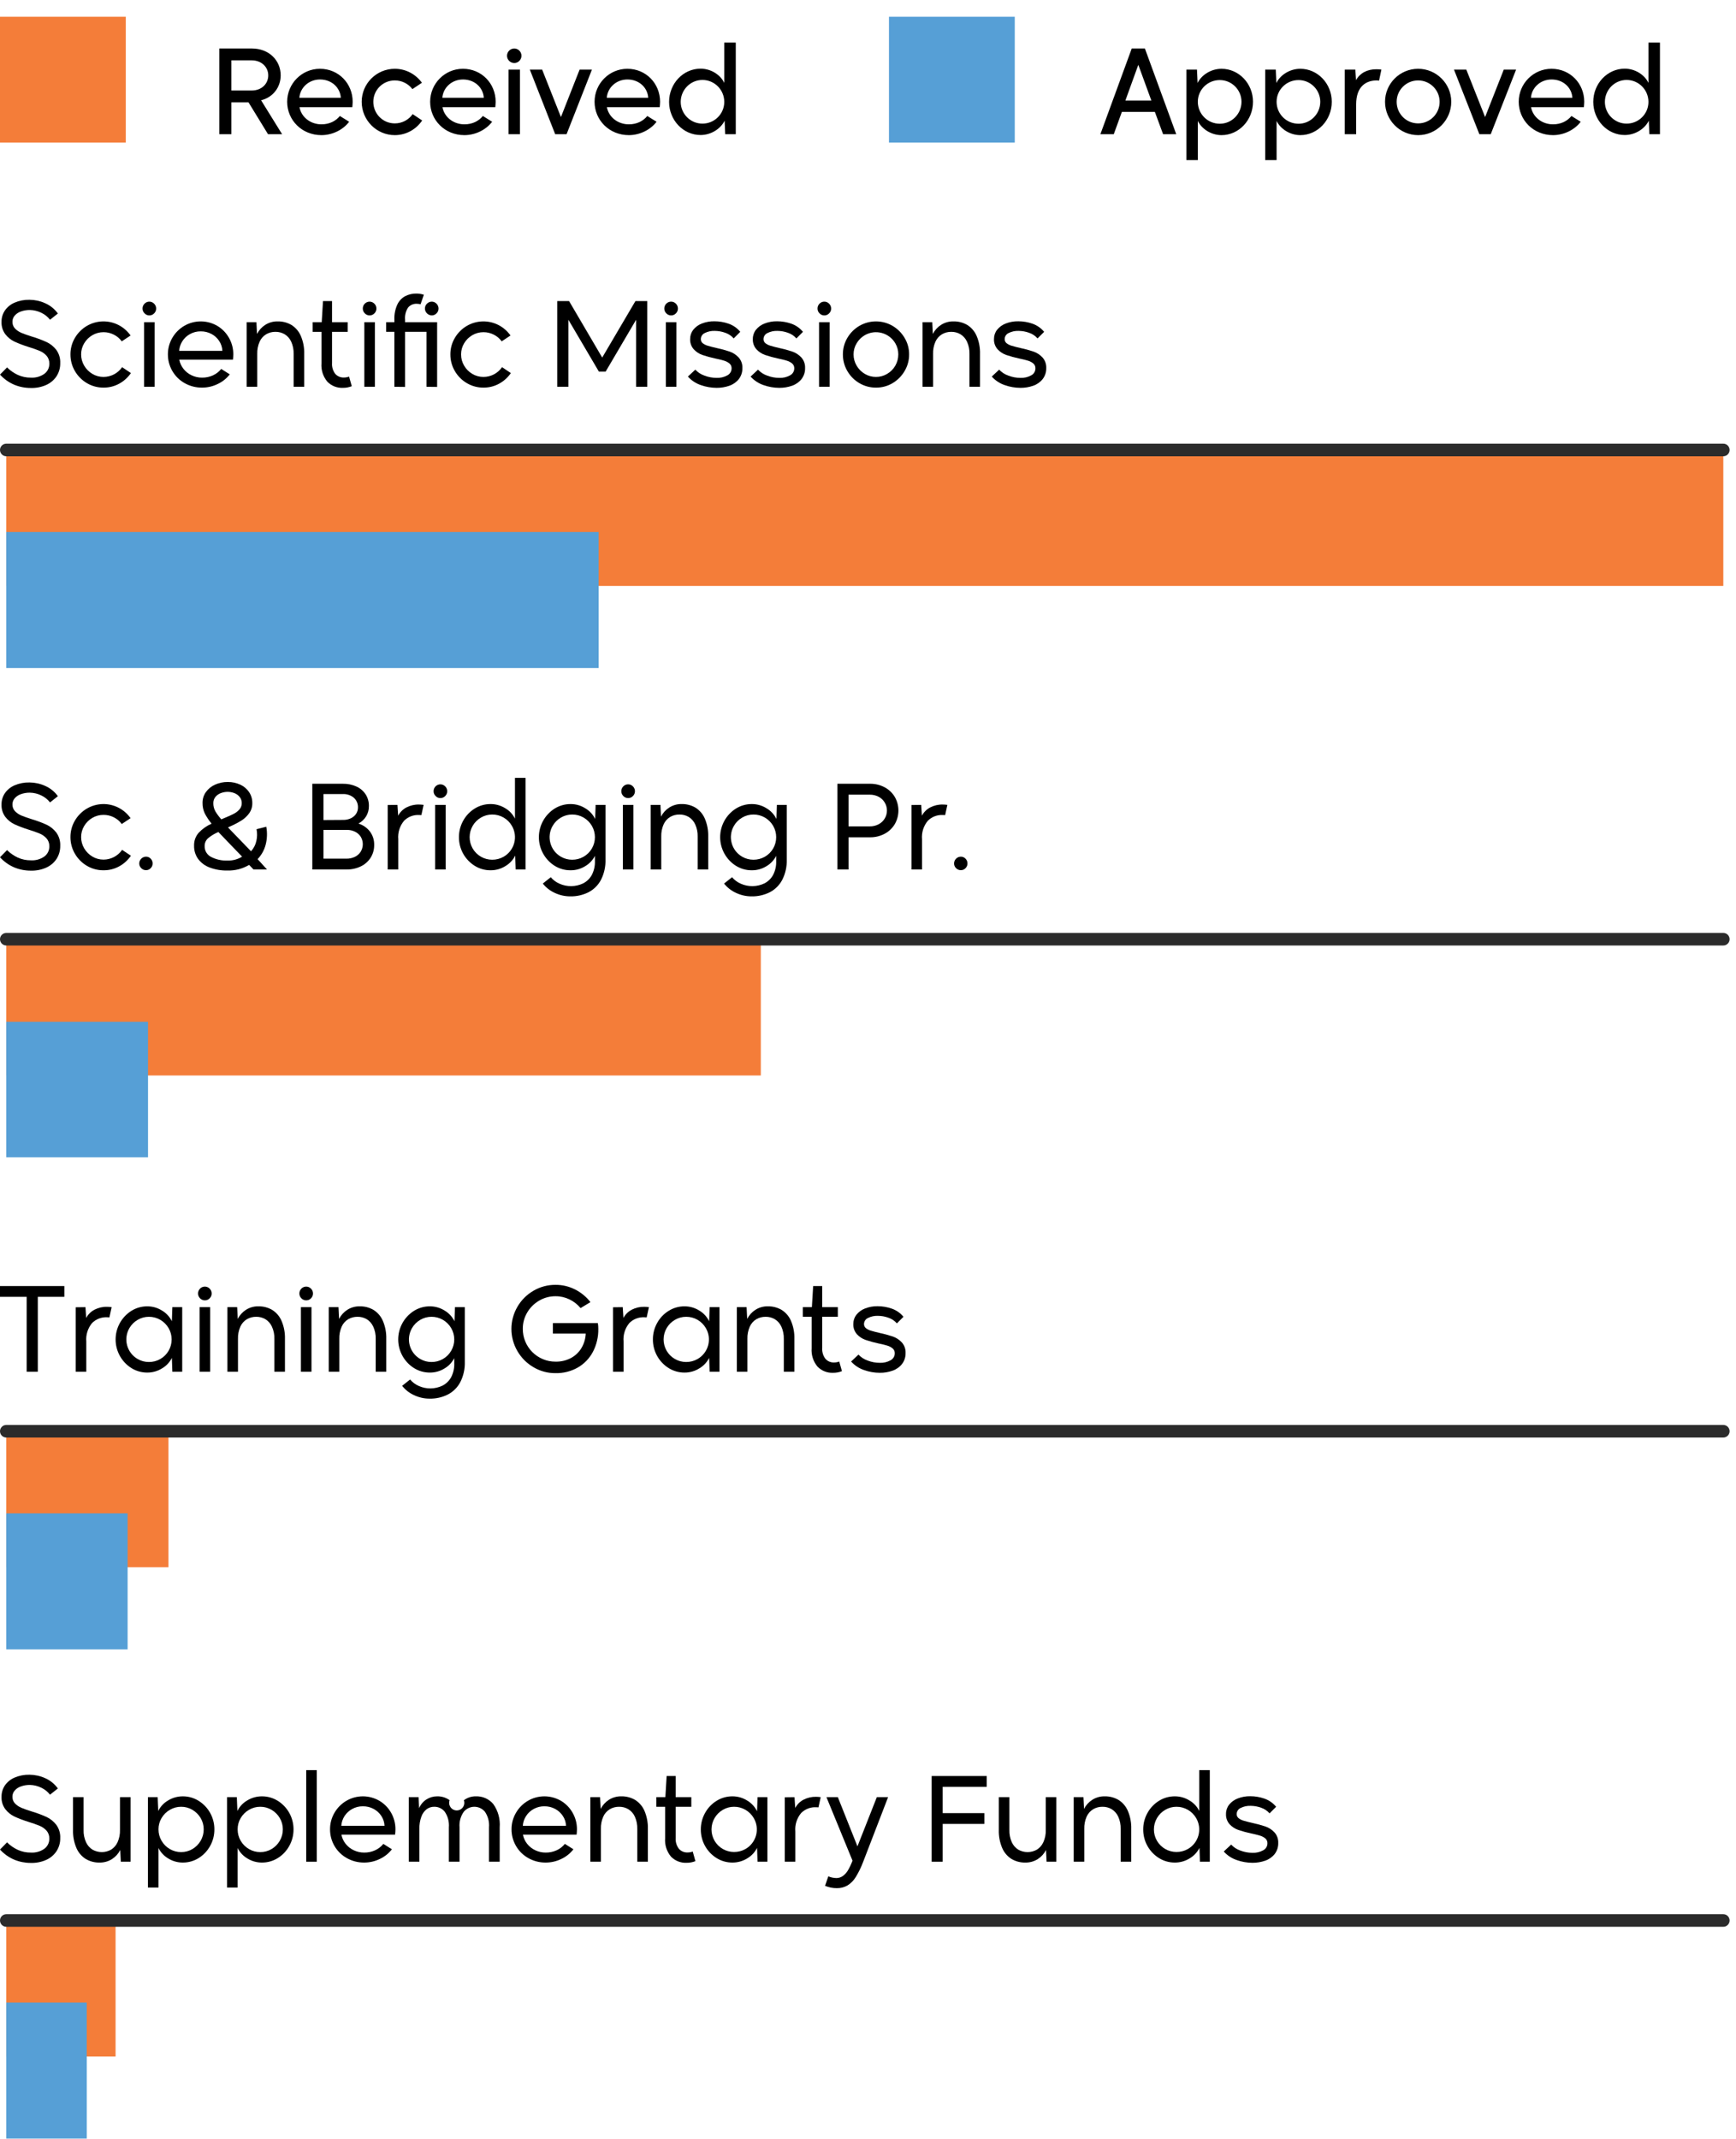 <svg width="207" height="255" viewBox="0 0 207 255" fill="none" xmlns="http://www.w3.org/2000/svg">
<path d="M27.59 16H26.148V5.78H30.026C32.098 5.78 33.47 7.222 33.47 8.986C33.47 10.414 32.532 11.618 31.132 11.954L33.638 16H31.958L29.634 12.206H27.59V16ZM27.59 7.194V10.792H29.998C31.23 10.792 31.986 9.966 31.986 8.986C31.986 8.034 31.23 7.194 29.998 7.194H27.59ZM38.329 16.112C35.991 16.112 34.241 14.32 34.241 12.136C34.241 9.966 35.991 8.202 38.147 8.202C40.387 8.202 42.053 9.966 42.053 12.136C42.053 12.318 42.025 12.584 42.011 12.78H35.711C35.921 13.942 36.999 14.824 38.329 14.824C39.281 14.824 40.037 14.432 40.527 13.83L41.633 14.516C40.905 15.482 39.631 16.112 38.329 16.112ZM35.697 11.66H40.639C40.569 10.47 39.575 9.476 38.161 9.476C36.803 9.476 35.781 10.47 35.697 11.66ZM47.076 16.112C44.892 16.112 43.128 14.32 43.128 12.136C43.128 9.966 44.892 8.202 47.076 8.202C48.406 8.202 49.582 8.86 50.31 9.868L49.176 10.624C48.7 9.994 47.93 9.588 47.076 9.588C45.648 9.588 44.514 10.736 44.514 12.136C44.514 13.564 45.648 14.712 47.076 14.712C47.958 14.712 48.742 14.278 49.204 13.606L50.338 14.362C49.638 15.412 48.434 16.112 47.076 16.112ZM55.378 16.112C53.04 16.112 51.29 14.32 51.29 12.136C51.29 9.966 53.04 8.202 55.196 8.202C57.436 8.202 59.102 9.966 59.102 12.136C59.102 12.318 59.074 12.584 59.06 12.78H52.76C52.97 13.942 54.048 14.824 55.378 14.824C56.33 14.824 57.086 14.432 57.576 13.83L58.682 14.516C57.954 15.482 56.68 16.112 55.378 16.112ZM52.746 11.66H57.688C57.618 10.47 56.624 9.476 55.21 9.476C53.852 9.476 52.83 10.47 52.746 11.66ZM61.325 7.516C60.849 7.516 60.457 7.124 60.457 6.648C60.457 6.172 60.849 5.78 61.325 5.78C61.787 5.78 62.179 6.172 62.179 6.648C62.179 7.124 61.787 7.516 61.325 7.516ZM61.997 16H60.639V8.3H61.997V16ZM67.558 16H66.2L63.176 8.3H64.646L66.886 13.956L69.112 8.3H70.582L67.558 16ZM74.984 16.112C72.646 16.112 70.896 14.32 70.896 12.136C70.896 9.966 72.646 8.202 74.802 8.202C77.042 8.202 78.708 9.966 78.708 12.136C78.708 12.318 78.68 12.584 78.666 12.78H72.366C72.576 13.942 73.654 14.824 74.984 14.824C75.936 14.824 76.692 14.432 77.182 13.83L78.288 14.516C77.56 15.482 76.286 16.112 74.984 16.112ZM72.352 11.66H77.294C77.224 10.47 76.23 9.476 74.816 9.476C73.458 9.476 72.436 10.47 72.352 11.66ZM83.534 16.098C81.462 16.098 79.782 14.32 79.782 12.15C79.782 9.966 81.462 8.188 83.534 8.188C84.78 8.188 85.9 8.916 86.362 9.882V5.08H87.734V16H86.474L86.404 14.39C85.928 15.356 84.794 16.098 83.534 16.098ZM83.758 14.74C85.2 14.74 86.362 13.578 86.362 12.15C86.362 10.708 85.2 9.532 83.758 9.532C82.33 9.532 81.168 10.708 81.168 12.15C81.168 13.578 82.33 14.74 83.758 14.74Z" fill="black"/>
<rect y="2" width="15" height="15" fill="#F47D39"/>
<path d="M132.806 16H131.21L134.948 5.78H136.516L140.254 16H138.686L137.706 13.34H133.772L132.806 16ZM135.732 7.726L134.192 11.982H137.286L135.732 7.726ZM142.827 19.08H141.469V8.3H142.729L142.799 9.896C143.261 8.944 144.395 8.202 145.655 8.202C147.727 8.202 149.407 9.966 149.407 12.136C149.407 14.32 147.727 16.112 145.655 16.112C144.409 16.112 143.289 15.37 142.827 14.418V19.08ZM145.445 14.754C146.873 14.754 148.035 13.578 148.035 12.136C148.035 10.708 146.873 9.546 145.445 9.546C143.989 9.546 142.827 10.708 142.827 12.136C142.827 13.578 143.989 14.754 145.445 14.754ZM152.22 19.08H150.862V8.3H152.122L152.192 9.896C152.654 8.944 153.788 8.202 155.048 8.202C157.12 8.202 158.8 9.966 158.8 12.136C158.8 14.32 157.12 16.112 155.048 16.112C153.802 16.112 152.682 15.37 152.22 14.418V19.08ZM154.838 14.754C156.266 14.754 157.428 13.578 157.428 12.136C157.428 10.708 156.266 9.546 154.838 9.546C153.382 9.546 152.22 10.708 152.22 12.136C152.22 13.578 153.382 14.754 154.838 14.754ZM161.708 16H160.35V8.3H161.61L161.694 9.56C162.142 8.734 163.01 8.244 164.144 8.258C164.34 8.258 164.536 8.272 164.718 8.3L164.438 9.616C164.354 9.602 164.256 9.588 164.172 9.588C162.87 9.588 161.708 10.316 161.708 12.444V16ZM169.099 16.112C166.915 16.112 165.151 14.32 165.151 12.136C165.151 9.966 166.915 8.202 169.099 8.202C171.269 8.202 173.047 9.966 173.047 12.136C173.047 14.32 171.269 16.112 169.099 16.112ZM169.099 14.712C170.513 14.712 171.661 13.564 171.661 12.136C171.661 10.736 170.513 9.588 169.099 9.588C167.671 9.588 166.537 10.736 166.537 12.136C166.537 13.564 167.671 14.712 169.099 14.712ZM177.755 16H176.397L173.373 8.3H174.843L177.083 13.956L179.309 8.3H180.779L177.755 16ZM185.181 16.112C182.843 16.112 181.093 14.32 181.093 12.136C181.093 9.966 182.843 8.202 184.999 8.202C187.239 8.202 188.905 9.966 188.905 12.136C188.905 12.318 188.877 12.584 188.863 12.78H182.563C182.773 13.942 183.851 14.824 185.181 14.824C186.133 14.824 186.889 14.432 187.379 13.83L188.485 14.516C187.757 15.482 186.483 16.112 185.181 16.112ZM182.549 11.66H187.491C187.421 10.47 186.427 9.476 185.013 9.476C183.655 9.476 182.633 10.47 182.549 11.66ZM193.732 16.098C191.66 16.098 189.98 14.32 189.98 12.15C189.98 9.966 191.66 8.188 193.732 8.188C194.978 8.188 196.098 8.916 196.56 9.882V5.08H197.932V16H196.672L196.602 14.39C196.126 15.356 194.992 16.098 193.732 16.098ZM193.956 14.74C195.398 14.74 196.56 13.578 196.56 12.15C196.56 10.708 195.398 9.532 193.956 9.532C192.528 9.532 191.366 10.708 191.366 12.15C191.366 13.578 192.528 14.74 193.956 14.74Z" fill="black"/>
<rect x="106" y="2" width="15" height="15" fill="#569FD6"/>
<g clip-path="url(#clip0_3003_2120)">
<path d="M3.668 46.256C2.993 46.259 2.325 46.128 1.701 45.871C1.053 45.595 0.473 45.182 0 44.66L0.84 43.807C1.215 44.177 1.651 44.48 2.129 44.702C2.617 44.921 3.147 45.031 3.682 45.024C4.246 45.059 4.806 44.904 5.271 44.583C5.467 44.443 5.625 44.256 5.732 44.04C5.838 43.824 5.889 43.584 5.881 43.344C5.892 43.003 5.774 42.671 5.551 42.413C5.323 42.16 5.04 41.961 4.725 41.832C4.395 41.692 3.943 41.533 3.375 41.356C2.811 41.183 2.259 40.973 1.723 40.727C1.294 40.522 0.92 40.22 0.631 39.844C0.318 39.419 0.16 38.901 0.182 38.374C0.174 37.894 0.314 37.422 0.582 37.023C0.871 36.608 1.271 36.283 1.736 36.085C2.297 35.845 2.904 35.728 3.514 35.742C4.151 35.746 4.78 35.882 5.361 36.142C5.978 36.407 6.511 36.835 6.902 37.38L5.965 38.122C5.689 37.765 5.331 37.48 4.922 37.289C4.501 37.083 4.039 36.97 3.57 36.96C3.198 36.954 2.828 37.016 2.479 37.142C2.194 37.241 1.941 37.412 1.744 37.64C1.574 37.841 1.482 38.097 1.484 38.36C1.479 38.509 1.504 38.658 1.557 38.797C1.61 38.937 1.69 39.064 1.793 39.172C2.011 39.396 2.273 39.572 2.562 39.69C2.871 39.821 3.295 39.97 3.836 40.139C4.429 40.315 5.009 40.532 5.572 40.789C6.016 41.003 6.405 41.317 6.707 41.706C7.041 42.164 7.209 42.722 7.182 43.288C7.195 43.848 7.039 44.4 6.734 44.87C6.426 45.327 5.993 45.686 5.488 45.906C4.915 46.157 4.293 46.276 3.668 46.256Z" fill="black"/>
<path d="M12.348 46.214C11.652 46.22 10.967 46.036 10.367 45.683C9.772 45.334 9.278 44.837 8.932 44.24C8.579 43.638 8.395 42.95 8.4 42.252C8.396 41.56 8.58 40.881 8.932 40.285C9.279 39.692 9.773 39.198 10.367 38.851C10.943 38.516 11.595 38.333 12.262 38.319C12.928 38.306 13.587 38.462 14.176 38.773C14.73 39.067 15.207 39.486 15.569 39.998L14.518 40.698C14.274 40.361 13.952 40.087 13.58 39.901C13.199 39.705 12.776 39.604 12.348 39.606C11.878 39.603 11.417 39.726 11.012 39.963C10.61 40.197 10.275 40.529 10.039 40.93C9.797 41.328 9.671 41.786 9.674 42.252C9.67 42.725 9.797 43.19 10.039 43.597C10.275 44.001 10.61 44.338 11.012 44.576C11.415 44.818 11.877 44.944 12.348 44.941C12.783 44.939 13.211 44.833 13.597 44.631C13.982 44.428 14.313 44.136 14.561 43.778L15.61 44.479C15.251 45.006 14.771 45.44 14.211 45.745C13.64 46.058 12.999 46.219 12.348 46.214Z" fill="black"/>
<path d="M17.809 37.605C17.701 37.606 17.595 37.585 17.496 37.543C17.397 37.501 17.308 37.438 17.235 37.359C17.159 37.285 17.099 37.197 17.058 37.1C17.017 37.002 16.996 36.898 16.996 36.792C16.994 36.683 17.014 36.575 17.055 36.473C17.096 36.372 17.157 36.281 17.235 36.204C17.31 36.128 17.399 36.068 17.498 36.027C17.597 35.986 17.703 35.965 17.81 35.966C17.917 35.967 18.023 35.988 18.121 36.031C18.22 36.073 18.309 36.134 18.383 36.211C18.459 36.287 18.519 36.378 18.56 36.478C18.601 36.577 18.621 36.684 18.619 36.792C18.62 36.898 18.599 37.002 18.559 37.1C18.518 37.197 18.458 37.285 18.383 37.359C18.309 37.438 18.22 37.5 18.122 37.542C18.023 37.584 17.916 37.606 17.809 37.605ZM17.178 46.116V38.416H18.438V46.116H17.178Z" fill="black"/>
<path d="M24.094 46.214C23.368 46.222 22.654 46.038 22.022 45.683C21.412 45.342 20.905 44.843 20.553 44.24C20.201 43.637 20.017 42.95 20.02 42.252C20.015 41.561 20.197 40.882 20.545 40.285C20.887 39.692 21.377 39.197 21.967 38.851C22.565 38.502 23.245 38.318 23.938 38.318C24.63 38.318 25.31 38.502 25.908 38.851C26.493 39.197 26.975 39.692 27.307 40.285C27.647 40.884 27.824 41.563 27.818 42.252C27.816 42.462 27.802 42.673 27.777 42.882H21.379C21.453 43.281 21.623 43.656 21.875 43.975C22.134 44.302 22.465 44.566 22.842 44.744C23.232 44.932 23.661 45.028 24.094 45.024C24.543 45.03 24.988 44.937 25.397 44.751C25.779 44.577 26.115 44.316 26.377 43.988L27.398 44.632C27.017 45.123 26.526 45.516 25.963 45.78C25.382 46.067 24.742 46.215 24.094 46.214ZM26.516 41.832C26.5 41.418 26.372 41.016 26.145 40.67C25.916 40.315 25.601 40.023 25.229 39.823C24.828 39.609 24.38 39.5 23.926 39.508C23.486 39.504 23.052 39.612 22.666 39.823C22.294 40.023 21.979 40.315 21.75 40.67C21.524 41.018 21.391 41.418 21.365 41.832H26.516Z" fill="black"/>
<path d="M29.414 46.116V38.416H30.576L30.646 39.816C30.871 39.378 31.206 39.006 31.619 38.738C32.063 38.453 32.583 38.306 33.111 38.318C33.688 38.306 34.258 38.454 34.756 38.745C35.25 39.057 35.638 39.511 35.869 40.047C36.159 40.73 36.297 41.468 36.275 42.21V46.116H35.014V42.21C35.03 41.702 34.93 41.197 34.721 40.733C34.554 40.369 34.284 40.063 33.943 39.852C33.61 39.657 33.23 39.558 32.844 39.564C32.456 39.559 32.074 39.658 31.738 39.852C31.397 40.059 31.127 40.364 30.961 40.727C30.754 41.193 30.656 41.7 30.674 42.21V46.116H29.414Z" fill="black"/>
<path d="M40.867 46.242C40.529 46.255 40.191 46.197 39.876 46.072C39.562 45.946 39.276 45.757 39.039 45.515C38.524 44.903 38.27 44.114 38.332 43.316V39.565H37.283V38.416H38.361L38.514 35.897H39.592V38.416H41.455V39.565H39.592V43.288C39.56 43.747 39.695 44.202 39.971 44.569C40.101 44.717 40.263 44.833 40.445 44.91C40.626 44.986 40.823 45.02 41.02 45.01C41.226 45.011 41.431 44.974 41.623 44.898L41.945 46.046C41.602 46.181 41.236 46.248 40.867 46.242Z" fill="black"/>
<path d="M44.072 37.605C43.965 37.606 43.858 37.585 43.76 37.543C43.661 37.501 43.572 37.438 43.498 37.359C43.423 37.285 43.363 37.197 43.322 37.1C43.281 37.002 43.26 36.898 43.26 36.792C43.258 36.683 43.278 36.575 43.318 36.473C43.359 36.372 43.421 36.281 43.498 36.204C43.574 36.128 43.663 36.068 43.762 36.027C43.861 35.986 43.967 35.965 44.074 35.966C44.181 35.967 44.287 35.988 44.385 36.031C44.483 36.073 44.572 36.134 44.647 36.211C44.723 36.287 44.783 36.378 44.824 36.478C44.864 36.577 44.884 36.684 44.883 36.792C44.883 36.898 44.863 37.002 44.822 37.1C44.782 37.197 44.722 37.285 44.647 37.359C44.573 37.438 44.484 37.5 44.385 37.542C44.286 37.584 44.18 37.606 44.072 37.605ZM43.442 46.116V38.416H44.701V46.116H43.442Z" fill="black"/>
<path d="M48.301 46.13L47.025 46.116V39.564H46.047V38.416H47.025V38.108C47.001 37.489 47.121 36.874 47.377 36.309C47.575 35.884 47.903 35.533 48.315 35.309C48.735 35.096 49.201 34.99 49.672 35C49.815 35 49.958 35.012 50.1 35.035C50.249 35.06 50.397 35.095 50.541 35.141L50.148 36.274C50.001 36.239 49.851 36.221 49.699 36.218C49.506 36.208 49.314 36.242 49.136 36.317C48.958 36.392 48.799 36.507 48.672 36.652C48.384 37.08 48.253 37.595 48.301 38.108V38.416H52.123V46.13L50.861 46.116V39.564H48.301V46.13ZM51.478 37.604C51.265 37.598 51.062 37.511 50.911 37.36C50.76 37.209 50.672 37.005 50.666 36.792C50.665 36.575 50.75 36.367 50.903 36.212C51.055 36.057 51.262 35.969 51.478 35.966C51.586 35.965 51.693 35.986 51.791 36.028C51.89 36.07 51.979 36.133 52.053 36.211C52.129 36.287 52.19 36.377 52.23 36.477C52.271 36.577 52.292 36.684 52.291 36.792C52.291 36.898 52.27 37.002 52.229 37.1C52.188 37.197 52.128 37.285 52.053 37.359C51.979 37.438 51.89 37.5 51.791 37.542C51.692 37.584 51.586 37.605 51.478 37.604Z" fill="black"/>
<path d="M57.653 46.214C56.956 46.22 56.272 46.036 55.672 45.683C55.076 45.335 54.581 44.838 54.236 44.24C53.882 43.638 53.698 42.951 53.703 42.252C53.699 41.56 53.883 40.88 54.236 40.285C54.583 39.691 55.077 39.197 55.672 38.851C56.248 38.516 56.899 38.333 57.565 38.319C58.231 38.306 58.89 38.462 59.479 38.773C60.032 39.067 60.509 39.486 60.871 39.998L59.822 40.698C59.578 40.361 59.257 40.087 58.885 39.901C58.504 39.705 58.081 39.604 57.653 39.606C57.182 39.602 56.72 39.726 56.315 39.963C55.913 40.197 55.578 40.529 55.342 40.93C55.102 41.329 54.976 41.786 54.979 42.252C54.975 42.725 55.101 43.19 55.342 43.597C55.578 44.001 55.912 44.338 56.315 44.576C56.718 44.819 57.181 44.945 57.653 44.941C58.087 44.94 58.516 44.834 58.901 44.631C59.286 44.429 59.616 44.136 59.863 43.778L60.914 44.479C60.555 45.006 60.075 45.441 59.514 45.745C58.944 46.058 58.303 46.219 57.653 46.214Z" fill="black"/>
<path d="M66.443 46.116V35.897H67.857L71.807 42.63L75.768 35.897H77.182V46.116H75.852V38.122L72.213 44.31H71.414L67.773 38.122V46.116H66.443Z" fill="black"/>
<path d="M80.024 37.605C79.916 37.606 79.81 37.584 79.711 37.542C79.612 37.5 79.523 37.438 79.449 37.359C79.374 37.286 79.314 37.197 79.273 37.1C79.232 37.002 79.211 36.898 79.211 36.792C79.209 36.683 79.229 36.575 79.27 36.474C79.311 36.372 79.372 36.281 79.449 36.204C79.524 36.128 79.613 36.067 79.712 36.026C79.811 35.985 79.917 35.965 80.024 35.966C80.131 35.965 80.238 35.985 80.337 36.028C80.436 36.07 80.525 36.132 80.598 36.211C80.674 36.287 80.735 36.378 80.776 36.477C80.817 36.577 80.837 36.684 80.836 36.792C80.836 36.898 80.815 37.002 80.774 37.1C80.733 37.197 80.673 37.286 80.598 37.359C80.525 37.438 80.436 37.501 80.337 37.543C80.238 37.585 80.131 37.606 80.024 37.605ZM79.395 46.116V38.416H80.654V46.116H79.395Z" fill="black"/>
<path d="M85.441 46.242C84.81 46.239 84.183 46.13 83.588 45.92C82.988 45.72 82.45 45.368 82.025 44.898L82.908 44.072C83.207 44.392 83.579 44.635 83.992 44.779C84.454 44.959 84.946 45.051 85.441 45.052C85.896 45.073 86.347 44.967 86.744 44.744C86.893 44.663 87.017 44.544 87.103 44.398C87.189 44.253 87.235 44.087 87.234 43.918C87.239 43.808 87.218 43.699 87.175 43.599C87.131 43.498 87.065 43.409 86.982 43.337C86.787 43.178 86.56 43.061 86.316 42.994C86.041 42.91 85.699 42.826 85.287 42.742C84.769 42.632 84.258 42.492 83.756 42.322C83.363 42.185 83.01 41.955 82.727 41.65C82.426 41.312 82.271 40.87 82.293 40.418C82.288 40.023 82.416 39.639 82.656 39.326C82.924 38.99 83.276 38.731 83.678 38.577C84.159 38.388 84.672 38.295 85.189 38.305C85.764 38.304 86.335 38.401 86.877 38.591C87.422 38.781 87.903 39.118 88.269 39.564L87.486 40.349C87.217 40.038 86.869 39.805 86.478 39.676C86.079 39.531 85.657 39.455 85.232 39.452C84.815 39.435 84.401 39.524 84.027 39.711C83.89 39.775 83.773 39.877 83.692 40.005C83.61 40.132 83.567 40.281 83.566 40.432C83.564 40.528 83.584 40.623 83.625 40.71C83.667 40.796 83.728 40.872 83.805 40.93C83.989 41.068 84.198 41.17 84.42 41.23C84.672 41.305 84.999 41.389 85.4 41.482C85.935 41.595 86.463 41.737 86.982 41.909C87.396 42.05 87.768 42.29 88.066 42.609C88.379 42.955 88.543 43.41 88.522 43.876C88.536 44.353 88.386 44.82 88.096 45.199C87.803 45.564 87.412 45.839 86.969 45.99C86.478 46.162 85.961 46.247 85.441 46.242Z" fill="black"/>
<path d="M92.918 46.242C92.286 46.239 91.659 46.13 91.062 45.92C90.463 45.72 89.925 45.368 89.502 44.898L90.383 44.072C90.682 44.393 91.055 44.635 91.469 44.779C91.931 44.959 92.422 45.052 92.918 45.052C93.372 45.073 93.823 44.967 94.219 44.744C94.368 44.664 94.492 44.544 94.578 44.399C94.665 44.253 94.71 44.087 94.709 43.918C94.713 43.808 94.693 43.699 94.649 43.599C94.606 43.498 94.54 43.409 94.457 43.337C94.262 43.178 94.036 43.061 93.793 42.994C93.518 42.91 93.174 42.826 92.764 42.742C92.245 42.632 91.733 42.492 91.231 42.322C90.838 42.185 90.485 41.955 90.201 41.65C89.901 41.312 89.745 40.87 89.768 40.418C89.762 40.023 89.89 39.639 90.131 39.326C90.399 38.99 90.753 38.731 91.154 38.577C91.635 38.387 92.149 38.295 92.666 38.305C93.241 38.304 93.811 38.401 94.353 38.591C94.898 38.782 95.38 39.119 95.746 39.564L94.961 40.349C94.692 40.038 94.343 39.805 93.953 39.676C93.554 39.531 93.132 39.455 92.707 39.452C92.29 39.435 91.876 39.524 91.504 39.711C91.366 39.775 91.249 39.876 91.167 40.004C91.085 40.132 91.041 40.281 91.041 40.433C91.039 40.528 91.059 40.623 91.1 40.71C91.142 40.796 91.203 40.871 91.279 40.93C91.464 41.068 91.674 41.17 91.897 41.23C92.148 41.305 92.475 41.389 92.875 41.482C93.41 41.595 93.938 41.737 94.457 41.909C94.871 42.05 95.244 42.291 95.543 42.609C95.855 42.955 96.018 43.41 95.998 43.876C96.013 44.353 95.862 44.821 95.57 45.199C95.277 45.564 94.886 45.839 94.443 45.99C93.953 46.162 93.437 46.247 92.918 46.242Z" fill="black"/>
<path d="M98.293 37.605C98.186 37.606 98.079 37.584 97.98 37.542C97.882 37.5 97.793 37.438 97.719 37.359C97.643 37.286 97.583 37.197 97.542 37.1C97.501 37.002 97.481 36.898 97.481 36.792C97.478 36.683 97.498 36.575 97.539 36.474C97.58 36.372 97.641 36.281 97.719 36.204C97.793 36.128 97.883 36.067 97.982 36.026C98.08 35.985 98.186 35.965 98.293 35.966C98.401 35.965 98.507 35.985 98.606 36.028C98.705 36.07 98.794 36.132 98.867 36.211C98.944 36.287 99.004 36.378 99.045 36.477C99.086 36.577 99.107 36.684 99.106 36.792C99.106 36.898 99.085 37.002 99.044 37.1C99.003 37.197 98.943 37.286 98.867 37.359C98.794 37.438 98.705 37.501 98.606 37.543C98.507 37.585 98.401 37.606 98.293 37.605ZM97.664 46.116V38.416H98.924V46.116H97.664Z" fill="black"/>
<path d="M104.453 46.214C103.757 46.22 103.072 46.036 102.473 45.683C101.878 45.334 101.383 44.837 101.037 44.24C100.684 43.637 100.501 42.95 100.506 42.252C100.502 41.56 100.685 40.88 101.037 40.285C101.385 39.692 101.879 39.197 102.473 38.851C103.074 38.502 103.756 38.318 104.45 38.318C105.145 38.318 105.827 38.502 106.428 38.851C107.02 39.2 107.514 39.693 107.863 40.285C108.22 40.879 108.407 41.559 108.402 42.252C108.408 42.952 108.221 43.639 107.863 44.24C107.515 44.835 107.021 45.332 106.428 45.683C105.831 46.037 105.148 46.221 104.453 46.214ZM104.453 44.94C104.922 44.943 105.382 44.817 105.783 44.576C106.189 44.339 106.525 44 106.759 43.592C106.992 43.184 107.114 42.722 107.113 42.252C107.116 41.787 106.993 41.33 106.756 40.93C106.4 40.321 105.818 39.877 105.136 39.696C104.454 39.515 103.729 39.611 103.117 39.963C102.716 40.197 102.381 40.529 102.145 40.93C101.903 41.328 101.776 41.786 101.779 42.252C101.776 42.725 101.902 43.19 102.145 43.597C102.38 44.001 102.715 44.338 103.117 44.576C103.521 44.818 103.983 44.944 104.453 44.94Z" fill="black"/>
<path d="M109.998 46.116V38.416H111.16L111.229 39.816C111.453 39.378 111.789 39.006 112.203 38.738C112.647 38.452 113.166 38.306 113.693 38.318C114.27 38.306 114.84 38.453 115.338 38.745C115.832 39.056 116.221 39.51 116.451 40.047C116.742 40.73 116.88 41.468 116.857 42.21V46.116H115.598V42.21C115.615 41.702 115.514 41.196 115.303 40.733C115.136 40.37 114.867 40.063 114.527 39.852C114.194 39.657 113.814 39.558 113.428 39.565C113.04 39.559 112.658 39.658 112.322 39.852C111.981 40.058 111.71 40.363 111.545 40.727C111.338 41.193 111.24 41.7 111.258 42.21V46.116H109.998Z" fill="black"/>
<path d="M121.674 46.242C121.042 46.239 120.414 46.13 119.818 45.92C119.219 45.72 118.681 45.368 118.258 44.898L119.139 44.072C119.438 44.393 119.811 44.635 120.225 44.779C120.687 44.959 121.178 45.052 121.674 45.052C122.128 45.073 122.579 44.967 122.975 44.744C123.123 44.664 123.248 44.544 123.334 44.399C123.42 44.253 123.466 44.087 123.465 43.918C123.469 43.808 123.449 43.699 123.405 43.599C123.362 43.498 123.296 43.409 123.213 43.337C123.018 43.178 122.792 43.061 122.549 42.994C122.273 42.91 121.93 42.826 121.52 42.742C121.001 42.632 120.489 42.492 119.986 42.322C119.594 42.185 119.241 41.955 118.957 41.65C118.657 41.312 118.501 40.87 118.523 40.418C118.518 40.023 118.646 39.639 118.887 39.326C119.155 38.99 119.509 38.731 119.91 38.577C120.391 38.387 120.905 38.295 121.422 38.305C121.996 38.304 122.567 38.401 123.109 38.591C123.654 38.782 124.135 39.119 124.502 39.564L123.717 40.349C123.447 40.038 123.099 39.805 122.709 39.676C122.309 39.531 121.888 39.455 121.463 39.452C121.046 39.435 120.632 39.524 120.26 39.711C120.122 39.775 120.005 39.876 119.923 40.004C119.841 40.132 119.797 40.281 119.797 40.433C119.795 40.528 119.815 40.623 119.856 40.71C119.898 40.796 119.959 40.871 120.035 40.93C120.22 41.068 120.429 41.17 120.652 41.23C120.904 41.305 121.23 41.389 121.631 41.482C122.166 41.595 122.694 41.737 123.213 41.909C123.627 42.05 124 42.291 124.299 42.609C124.611 42.955 124.774 43.41 124.754 43.876C124.769 44.353 124.618 44.821 124.326 45.199C124.033 45.564 123.642 45.839 123.199 45.99C122.709 46.162 122.193 46.247 121.674 46.242Z" fill="black"/>
<path d="M3.668 103.803C2.993 103.806 2.325 103.675 1.701 103.418C1.053 103.142 0.473 102.729 0 102.207L0.84 101.354C1.215 101.724 1.651 102.027 2.129 102.249C2.617 102.468 3.147 102.578 3.682 102.571C4.246 102.606 4.806 102.451 5.271 102.13C5.467 101.99 5.625 101.803 5.732 101.587C5.838 101.371 5.889 101.132 5.881 100.891C5.892 100.55 5.774 100.218 5.551 99.96C5.323 99.707 5.04 99.508 4.725 99.379C4.395 99.239 3.943 99.08 3.375 98.903C2.811 98.73 2.259 98.52 1.723 98.274C1.294 98.069 0.92 97.767 0.631 97.391C0.318 96.966 0.16 96.448 0.182 95.921C0.174 95.441 0.314 94.969 0.582 94.57C0.871 94.155 1.271 93.83 1.736 93.632C2.297 93.392 2.904 93.275 3.514 93.289C4.151 93.293 4.78 93.429 5.361 93.689C5.978 93.954 6.511 94.382 6.902 94.927L5.965 95.669C5.689 95.312 5.331 95.027 4.922 94.836C4.501 94.63 4.039 94.517 3.57 94.507C3.198 94.501 2.828 94.563 2.479 94.69C2.194 94.788 1.941 94.959 1.744 95.187C1.574 95.388 1.482 95.644 1.484 95.907C1.479 96.056 1.504 96.205 1.557 96.344C1.61 96.484 1.69 96.611 1.793 96.719C2.011 96.943 2.273 97.119 2.562 97.237C2.871 97.368 3.295 97.517 3.836 97.686C4.429 97.862 5.009 98.079 5.572 98.336C6.016 98.55 6.405 98.864 6.707 99.253C7.041 99.711 7.209 100.269 7.182 100.835C7.195 101.395 7.039 101.947 6.734 102.417C6.426 102.874 5.993 103.233 5.488 103.453C4.915 103.704 4.293 103.823 3.668 103.803Z" fill="black"/>
<path d="M12.348 103.761C11.652 103.767 10.967 103.584 10.367 103.23C9.772 102.881 9.278 102.384 8.932 101.787C8.579 101.185 8.395 100.498 8.4 99.799C8.396 99.108 8.58 98.428 8.932 97.832C9.279 97.239 9.773 96.745 10.367 96.398C10.943 96.063 11.595 95.88 12.262 95.866C12.928 95.853 13.587 96.009 14.176 96.321C14.73 96.614 15.207 97.034 15.569 97.545L14.518 98.245C14.274 97.908 13.952 97.635 13.58 97.448C13.199 97.252 12.776 97.151 12.348 97.154C11.878 97.15 11.417 97.273 11.012 97.51C10.61 97.744 10.275 98.077 10.039 98.477C9.797 98.875 9.671 99.333 9.674 99.799C9.67 100.272 9.797 100.738 10.039 101.144C10.275 101.548 10.61 101.885 11.012 102.123C11.415 102.366 11.877 102.492 12.348 102.488C12.783 102.486 13.211 102.38 13.597 102.178C13.982 101.975 14.313 101.683 14.561 101.326L15.61 102.026C15.251 102.553 14.771 102.987 14.211 103.292C13.64 103.605 12.999 103.766 12.348 103.761Z" fill="black"/>
<path d="M17.416 103.747C17.309 103.749 17.203 103.729 17.104 103.688C17.005 103.647 16.916 103.586 16.842 103.509C16.766 103.437 16.706 103.35 16.665 103.254C16.624 103.158 16.603 103.054 16.604 102.949C16.604 102.734 16.689 102.528 16.842 102.375C16.994 102.223 17.201 102.137 17.416 102.137C17.52 102.136 17.622 102.157 17.718 102.198C17.813 102.239 17.898 102.299 17.969 102.375C18.044 102.451 18.103 102.54 18.142 102.639C18.182 102.738 18.201 102.843 18.199 102.949C18.2 103.053 18.181 103.157 18.141 103.253C18.101 103.349 18.043 103.436 17.969 103.509C17.898 103.585 17.813 103.646 17.718 103.687C17.622 103.728 17.52 103.748 17.416 103.747Z" fill="black"/>
<path d="M27.117 103.789C26.396 103.805 25.679 103.684 25.003 103.432C24.455 103.231 23.976 102.877 23.625 102.41C23.297 101.951 23.128 101.399 23.142 100.835C23.122 100.266 23.319 99.71 23.695 99.282C24.129 98.824 24.65 98.457 25.228 98.203C24.927 97.836 24.662 97.44 24.437 97.021C24.238 96.618 24.139 96.174 24.15 95.725C24.143 95.261 24.285 94.807 24.556 94.43C24.835 94.044 25.212 93.74 25.648 93.548C26.123 93.335 26.639 93.227 27.16 93.234C27.677 93.227 28.189 93.337 28.658 93.555C29.082 93.75 29.445 94.058 29.706 94.445C29.962 94.833 30.094 95.289 30.085 95.753C30.095 96.181 29.967 96.6 29.722 96.951C29.477 97.293 29.168 97.585 28.812 97.812C28.368 98.087 27.904 98.33 27.425 98.539C27.388 98.558 27.349 98.576 27.306 98.595C27.265 98.615 27.224 98.633 27.187 98.652L29.931 101.493C30.25 101.147 30.469 100.721 30.568 100.261C30.675 99.802 30.683 99.324 30.589 98.862L31.751 98.568C31.884 99.281 31.858 100.014 31.675 100.716C31.506 101.36 31.176 101.95 30.716 102.431L31.835 103.663H30.226L29.706 103.118C28.924 103.583 28.026 103.816 27.117 103.789ZM27.117 102.599C27.733 102.622 28.342 102.461 28.867 102.137L26.038 99.198C25.601 99.379 25.193 99.624 24.828 99.925C24.692 100.04 24.583 100.184 24.509 100.347C24.436 100.509 24.399 100.685 24.402 100.864C24.392 101.131 24.458 101.395 24.593 101.625C24.728 101.856 24.926 102.043 25.163 102.165C25.766 102.476 26.439 102.626 27.117 102.599ZM26.39 97.686C26.448 97.666 26.503 97.642 26.558 97.615C26.612 97.588 26.668 97.564 26.726 97.545C27.201 97.349 27.58 97.179 27.859 97.034C28.122 96.903 28.358 96.723 28.552 96.502C28.732 96.3 28.829 96.037 28.826 95.767C28.834 95.493 28.744 95.225 28.574 95.011C28.405 94.806 28.186 94.649 27.937 94.556C27.684 94.459 27.416 94.41 27.146 94.409C26.863 94.409 26.583 94.461 26.32 94.564C26.071 94.657 25.851 94.814 25.683 95.019C25.515 95.231 25.428 95.496 25.437 95.767C25.432 96.11 25.519 96.449 25.689 96.747C25.892 97.082 26.126 97.397 26.39 97.686Z" fill="black"/>
<path d="M37.24 103.663V93.444H40.881C41.443 93.432 42 93.547 42.512 93.78C42.957 93.982 43.336 94.307 43.603 94.717C43.862 95.127 43.996 95.604 43.988 96.089C43.997 96.525 43.883 96.955 43.658 97.328C43.435 97.692 43.119 97.99 42.742 98.19C43.283 98.357 43.76 98.687 44.107 99.134C44.453 99.596 44.633 100.161 44.617 100.738C44.626 101.268 44.483 101.79 44.205 102.242C43.923 102.692 43.52 103.054 43.043 103.285C42.509 103.545 41.922 103.675 41.328 103.663H37.24ZM40.922 97.755C41.239 97.761 41.553 97.694 41.84 97.56C42.091 97.441 42.306 97.257 42.463 97.028C42.613 96.799 42.69 96.531 42.685 96.257C42.69 96.046 42.65 95.837 42.568 95.643C42.486 95.449 42.365 95.274 42.211 95.13C41.835 94.806 41.347 94.643 40.852 94.675H38.57V97.77L40.922 97.755ZM41.285 102.375C41.646 102.385 42.003 102.308 42.328 102.152C42.61 102.014 42.848 101.801 43.016 101.535C43.175 101.268 43.26 100.962 43.26 100.65C43.26 100.338 43.175 100.032 43.016 99.764C42.848 99.505 42.613 99.297 42.336 99.162C42.04 99.016 41.714 98.942 41.385 98.946H38.57V102.375H41.285Z" fill="black"/>
<path d="M46.228 103.663V95.978L47.391 95.963L47.475 97.251C47.696 96.834 48.036 96.493 48.453 96.272C48.915 96.031 49.43 95.91 49.951 95.921C50.139 95.922 50.326 95.936 50.512 95.963L50.246 97.181C50.152 97.172 50.059 97.167 49.967 97.167C49.638 97.151 49.309 97.203 49.002 97.321C48.694 97.439 48.415 97.621 48.182 97.854C47.667 98.47 47.418 99.266 47.488 100.066V103.663H46.228Z" fill="black"/>
<path d="M52.514 95.152C52.406 95.153 52.3 95.132 52.201 95.09C52.102 95.047 52.013 94.985 51.94 94.906C51.864 94.833 51.804 94.744 51.763 94.647C51.722 94.549 51.701 94.445 51.701 94.339C51.699 94.23 51.719 94.122 51.76 94.02C51.801 93.919 51.862 93.828 51.94 93.751C52.015 93.675 52.105 93.615 52.203 93.574C52.302 93.533 52.408 93.512 52.515 93.513C52.622 93.514 52.728 93.536 52.827 93.578C52.925 93.62 53.014 93.681 53.088 93.758C53.164 93.834 53.224 93.925 53.265 94.025C53.306 94.124 53.326 94.231 53.324 94.339C53.325 94.445 53.304 94.549 53.264 94.647C53.223 94.744 53.163 94.832 53.088 94.906C53.014 94.985 52.926 95.047 52.827 95.089C52.728 95.131 52.621 95.153 52.514 95.152ZM51.883 103.663V95.963H53.143V103.663H51.883Z" fill="black"/>
<path d="M58.506 103.761C57.836 103.767 57.178 103.583 56.609 103.23C56.029 102.869 55.551 102.366 55.221 101.768C54.892 101.17 54.721 100.497 54.725 99.814C54.721 99.122 54.897 98.442 55.236 97.839C55.562 97.248 56.035 96.752 56.609 96.398C57.178 96.044 57.836 95.859 58.506 95.865C59.117 95.864 59.715 96.034 60.234 96.356C60.739 96.647 61.145 97.08 61.404 97.602V92.743H62.664V103.663H61.488L61.432 102.011C61.171 102.535 60.762 102.97 60.256 103.264C59.731 103.591 59.124 103.763 58.506 103.761ZM58.688 102.501C59.166 102.505 59.637 102.382 60.053 102.145C60.36 101.969 60.63 101.733 60.846 101.453C61.063 101.172 61.221 100.851 61.313 100.509C61.405 100.166 61.428 99.809 61.381 99.458C61.334 99.107 61.218 98.768 61.039 98.462C60.802 98.053 60.462 97.712 60.053 97.475C59.639 97.233 59.167 97.108 58.688 97.112C58.217 97.11 57.755 97.236 57.35 97.475C56.941 97.712 56.6 98.053 56.363 98.462C56.126 98.871 56 99.335 55.999 99.807C55.998 100.28 56.122 100.744 56.357 101.154C56.593 101.563 56.933 101.904 57.342 102.14C57.751 102.377 58.215 102.501 58.688 102.501Z" fill="black"/>
<path d="M67.999 106.87C67.36 106.871 66.728 106.73 66.151 106.456C65.593 106.205 65.103 105.823 64.723 105.343L65.674 104.587C65.959 104.925 66.319 105.191 66.725 105.365C67.166 105.56 67.644 105.658 68.126 105.651C68.608 105.645 69.082 105.536 69.518 105.329C69.954 105.112 70.315 104.768 70.553 104.342C70.828 103.824 70.96 103.242 70.938 102.656V102.039C70.678 102.554 70.274 102.982 69.776 103.272C69.255 103.595 68.653 103.765 68.04 103.761C67.37 103.767 66.712 103.583 66.143 103.23C65.565 102.867 65.089 102.362 64.759 101.765C64.429 101.168 64.256 100.496 64.256 99.814C64.256 99.131 64.429 98.46 64.759 97.862C65.089 97.265 65.565 96.761 66.143 96.398C66.712 96.045 67.37 95.86 68.04 95.866C68.659 95.864 69.266 96.039 69.79 96.37C70.298 96.67 70.707 97.113 70.965 97.644L71.022 95.963H72.198V102.473C72.225 103.315 72.04 104.151 71.659 104.903C71.326 105.535 70.808 106.05 70.174 106.379C69.499 106.717 68.753 106.885 67.999 106.87ZM68.223 102.501C68.701 102.505 69.172 102.382 69.586 102.145C69.997 101.911 70.338 101.573 70.575 101.164C70.813 100.754 70.938 100.288 70.938 99.813C70.938 99.339 70.813 98.873 70.575 98.462C70.337 98.053 69.996 97.713 69.586 97.475C69.173 97.233 68.702 97.108 68.223 97.112C67.753 97.11 67.29 97.236 66.885 97.475C66.476 97.712 66.136 98.052 65.899 98.462C65.721 98.769 65.605 99.107 65.558 99.458C65.511 99.809 65.535 100.166 65.626 100.509C65.718 100.851 65.876 101.172 66.092 101.453C66.308 101.733 66.578 101.969 66.885 102.145C67.292 102.38 67.754 102.503 68.223 102.501Z" fill="black"/>
<path d="M74.899 95.152C74.791 95.153 74.685 95.131 74.586 95.089C74.487 95.047 74.398 94.985 74.324 94.907C74.249 94.833 74.189 94.744 74.148 94.647C74.107 94.549 74.086 94.445 74.086 94.339C74.084 94.23 74.104 94.122 74.145 94.021C74.186 93.919 74.247 93.828 74.324 93.751C74.399 93.675 74.488 93.614 74.587 93.573C74.686 93.532 74.792 93.512 74.899 93.513C75.006 93.512 75.113 93.533 75.212 93.575C75.311 93.617 75.4 93.68 75.473 93.758C75.549 93.834 75.61 93.925 75.651 94.025C75.692 94.124 75.712 94.231 75.711 94.339C75.711 94.445 75.69 94.549 75.649 94.647C75.608 94.744 75.548 94.833 75.473 94.907C75.4 94.985 75.311 95.047 75.212 95.09C75.113 95.132 75.006 95.153 74.899 95.152ZM74.27 103.663V95.963H75.529V103.663H74.27Z" fill="black"/>
<path d="M77.588 103.663V95.963H78.75L78.818 97.364C79.043 96.925 79.379 96.553 79.793 96.285C80.237 95.999 80.756 95.853 81.283 95.865C81.86 95.853 82.43 96.001 82.928 96.292C83.422 96.603 83.81 97.057 84.041 97.594C84.332 98.277 84.47 99.015 84.447 99.757V103.663H83.188V99.757C83.204 99.249 83.103 98.743 82.893 98.281C82.726 97.917 82.456 97.61 82.117 97.399C81.784 97.204 81.403 97.105 81.018 97.112C80.63 97.106 80.248 97.205 79.912 97.399C79.571 97.605 79.3 97.91 79.135 98.274C78.928 98.74 78.83 99.247 78.848 99.757V103.663H77.588Z" fill="black"/>
<path d="M89.614 106.87C88.975 106.871 88.344 106.73 87.766 106.456C87.208 106.205 86.719 105.823 86.338 105.343L87.29 104.587C87.574 104.925 87.934 105.191 88.34 105.365C88.781 105.56 89.259 105.658 89.741 105.651C90.223 105.645 90.698 105.536 91.133 105.329C91.57 105.112 91.93 104.768 92.168 104.342C92.443 103.824 92.576 103.242 92.553 102.656V102.039C92.293 102.554 91.889 102.982 91.391 103.272C90.87 103.595 90.268 103.765 89.655 103.761C88.985 103.767 88.328 103.583 87.758 103.23C87.18 102.867 86.704 102.362 86.374 101.765C86.044 101.168 85.871 100.496 85.871 99.814C85.871 99.131 86.044 98.46 86.374 97.862C86.704 97.265 87.18 96.761 87.758 96.398C88.327 96.045 88.985 95.86 89.655 95.866C90.274 95.864 90.881 96.039 91.405 96.37C91.913 96.67 92.322 97.113 92.581 97.644L92.637 95.963H93.813V102.473C93.84 103.315 93.655 104.151 93.274 104.903C92.941 105.535 92.423 106.05 91.79 106.379C91.115 106.717 90.368 106.885 89.614 106.87ZM89.838 102.501C90.316 102.505 90.787 102.382 91.202 102.145C91.612 101.911 91.953 101.573 92.19 101.164C92.428 100.754 92.553 100.288 92.553 99.813C92.553 99.339 92.428 98.873 92.19 98.462C91.952 98.053 91.611 97.713 91.202 97.475C90.788 97.233 90.317 97.108 89.838 97.112C89.368 97.11 88.906 97.236 88.501 97.475C88.091 97.712 87.751 98.052 87.514 98.462C87.336 98.769 87.22 99.107 87.174 99.458C87.127 99.809 87.15 100.166 87.242 100.509C87.333 100.851 87.492 101.172 87.708 101.453C87.924 101.733 88.193 101.969 88.501 102.145C88.907 102.38 89.369 102.503 89.838 102.501Z" fill="black"/>
<path d="M99.848 103.663V93.444H103.725C104.342 93.433 104.952 93.579 105.496 93.871C105.996 94.138 106.413 94.538 106.701 95.026C106.98 95.516 107.127 96.071 107.127 96.636C107.127 97.2 106.98 97.755 106.701 98.246C106.413 98.734 105.996 99.133 105.496 99.401C104.952 99.692 104.342 99.839 103.725 99.828H101.178V103.663H99.848ZM103.697 98.526C104.075 98.533 104.449 98.444 104.783 98.266C105.078 98.108 105.325 97.873 105.496 97.585C105.668 97.298 105.759 96.97 105.759 96.635C105.759 96.3 105.668 95.972 105.496 95.685C105.325 95.398 105.078 95.162 104.783 95.004C104.449 94.827 104.075 94.738 103.697 94.746H101.178V98.526H103.697Z" fill="black"/>
<path d="M108.682 103.663V95.978L109.844 95.963L109.928 97.251C110.149 96.834 110.489 96.493 110.906 96.272C111.368 96.031 111.883 95.91 112.404 95.921C112.592 95.922 112.779 95.936 112.965 95.963L112.699 97.181C112.605 97.172 112.512 97.167 112.42 97.167C112.091 97.151 111.762 97.203 111.455 97.321C111.147 97.439 110.868 97.621 110.635 97.854C110.12 98.47 109.871 99.266 109.941 100.066V103.663H108.682Z" fill="black"/>
<path d="M114.576 103.747C114.469 103.749 114.363 103.729 114.264 103.688C114.166 103.647 114.076 103.586 114.002 103.509C113.926 103.437 113.865 103.35 113.824 103.254C113.783 103.158 113.763 103.054 113.764 102.949C113.764 102.734 113.85 102.528 114.002 102.375C114.154 102.223 114.361 102.137 114.576 102.137C114.68 102.136 114.782 102.157 114.878 102.198C114.973 102.239 115.058 102.299 115.129 102.375C115.204 102.451 115.263 102.54 115.303 102.639C115.342 102.738 115.361 102.843 115.359 102.949C115.361 103.053 115.341 103.157 115.301 103.253C115.262 103.349 115.203 103.436 115.129 103.509C115.058 103.585 114.973 103.646 114.878 103.687C114.783 103.728 114.68 103.748 114.576 103.747Z" fill="black"/>
<path d="M3.178 163.547V154.616H0V153.328H7.672V154.616H4.508V163.547H3.178Z" fill="black"/>
<path d="M9.029 163.547V155.862L10.191 155.847L10.275 157.135C10.496 156.718 10.837 156.377 11.254 156.156C11.716 155.915 12.231 155.794 12.752 155.805C12.94 155.806 13.127 155.82 13.312 155.847L13.047 157.065C12.953 157.056 12.859 157.051 12.768 157.051C12.439 157.035 12.11 157.087 11.802 157.205C11.495 157.324 11.216 157.505 10.982 157.738C10.468 158.354 10.219 159.15 10.289 159.95V163.547H9.029Z" fill="black"/>
<path d="M17.569 163.645C16.899 163.651 16.242 163.467 15.672 163.114C15.095 162.751 14.618 162.246 14.288 161.649C13.958 161.052 13.785 160.38 13.785 159.698C13.785 159.015 13.958 158.344 14.288 157.746C14.618 157.149 15.095 156.645 15.672 156.282C16.241 155.929 16.899 155.744 17.569 155.75C18.188 155.748 18.795 155.923 19.319 156.254C19.827 156.554 20.236 156.997 20.495 157.528L20.551 155.847H21.727V163.547H20.551L20.495 161.895C20.234 162.419 19.825 162.855 19.319 163.148C18.794 163.475 18.187 163.647 17.569 163.645ZM17.752 162.385C18.23 162.39 18.701 162.267 19.116 162.029C19.526 161.795 19.867 161.457 20.104 161.048C20.342 160.638 20.467 160.172 20.467 159.697C20.467 159.223 20.342 158.757 20.104 158.346C19.866 157.937 19.525 157.597 19.116 157.359C18.702 157.117 18.231 156.992 17.752 156.996C17.282 156.994 16.82 157.12 16.415 157.359C16.005 157.596 15.665 157.937 15.428 158.346C15.25 158.653 15.134 158.991 15.088 159.342C15.041 159.693 15.064 160.05 15.155 160.393C15.247 160.735 15.406 161.056 15.622 161.337C15.838 161.617 16.107 161.853 16.415 162.029C16.821 162.264 17.283 162.387 17.752 162.385Z" fill="black"/>
<path d="M24.428 155.036C24.32 155.037 24.214 155.015 24.115 154.973C24.016 154.931 23.927 154.869 23.854 154.791C23.778 154.717 23.718 154.628 23.677 154.531C23.636 154.433 23.615 154.329 23.615 154.223C23.613 154.114 23.633 154.006 23.674 153.905C23.715 153.804 23.776 153.712 23.854 153.635C23.928 153.559 24.018 153.498 24.116 153.457C24.215 153.416 24.321 153.396 24.428 153.397C24.535 153.396 24.642 153.417 24.741 153.459C24.84 153.501 24.929 153.564 25.002 153.642C25.079 153.718 25.139 153.809 25.18 153.909C25.221 154.008 25.241 154.115 25.24 154.223C25.241 154.329 25.22 154.433 25.179 154.531C25.138 154.628 25.078 154.716 25.002 154.79C24.929 154.869 24.84 154.931 24.741 154.974C24.642 155.016 24.535 155.037 24.428 155.036ZM23.799 163.547V155.847H25.059V163.547H23.799Z" fill="black"/>
<path d="M27.117 163.547V155.847H28.279L28.348 157.248C28.572 156.809 28.908 156.437 29.322 156.169C29.766 155.884 30.285 155.737 30.812 155.75C31.39 155.737 31.959 155.885 32.457 156.176C32.951 156.487 33.34 156.941 33.57 157.478C33.861 158.161 34 158.899 33.977 159.641V163.547H32.717V159.641C32.734 159.133 32.633 158.627 32.422 158.165C32.255 157.801 31.986 157.494 31.646 157.283C31.313 157.088 30.933 156.989 30.547 156.996C30.159 156.99 29.777 157.089 29.441 157.283C29.1 157.489 28.829 157.794 28.664 158.158C28.457 158.624 28.359 159.131 28.377 159.641V163.547H27.117Z" fill="black"/>
<path d="M36.51 155.036C36.403 155.037 36.296 155.015 36.197 154.973C36.098 154.931 36.009 154.869 35.936 154.791C35.86 154.717 35.8 154.628 35.759 154.531C35.718 154.433 35.697 154.329 35.697 154.223C35.695 154.114 35.715 154.006 35.756 153.905C35.797 153.804 35.858 153.712 35.936 153.635C36.01 153.559 36.1 153.498 36.198 153.457C36.297 153.416 36.403 153.396 36.51 153.397C36.617 153.396 36.724 153.417 36.823 153.459C36.922 153.501 37.011 153.564 37.084 153.642C37.161 153.718 37.221 153.809 37.262 153.909C37.303 154.008 37.323 154.115 37.322 154.223C37.323 154.329 37.302 154.433 37.261 154.531C37.22 154.628 37.16 154.716 37.084 154.79C37.011 154.869 36.922 154.931 36.823 154.974C36.724 155.016 36.617 155.037 36.51 155.036ZM35.881 163.547V155.847H37.141V163.547H35.881Z" fill="black"/>
<path d="M39.199 163.547V155.847H40.361L40.43 157.248C40.654 156.809 40.99 156.437 41.404 156.169C41.848 155.884 42.367 155.737 42.895 155.75C43.472 155.737 44.041 155.885 44.539 156.176C45.033 156.487 45.422 156.941 45.652 157.478C45.943 158.161 46.082 158.899 46.059 159.641V163.547H44.799V159.641C44.816 159.133 44.715 158.627 44.504 158.165C44.337 157.801 44.068 157.494 43.728 157.283C43.395 157.088 43.015 156.989 42.629 156.996C42.241 156.99 41.859 157.089 41.523 157.283C41.182 157.489 40.911 157.794 40.746 158.158C40.539 158.624 40.441 159.131 40.459 159.641V163.547H39.199Z" fill="black"/>
<path d="M51.225 166.754C50.586 166.755 49.955 166.614 49.377 166.34C48.819 166.089 48.33 165.707 47.95 165.227L48.901 164.471C49.185 164.809 49.545 165.075 49.952 165.249C50.392 165.444 50.87 165.542 51.352 165.536C51.834 165.529 52.309 165.419 52.745 165.213C53.181 164.995 53.541 164.652 53.78 164.226C54.054 163.708 54.187 163.126 54.165 162.54V161.923C53.904 162.438 53.501 162.866 53.002 163.156C52.481 163.479 51.879 163.649 51.266 163.645C50.596 163.651 49.939 163.467 49.37 163.114C48.792 162.751 48.316 162.246 47.986 161.649C47.656 161.052 47.482 160.38 47.482 159.698C47.482 159.015 47.656 158.344 47.986 157.746C48.316 157.149 48.792 156.645 49.37 156.282C49.939 155.929 50.596 155.744 51.266 155.75C51.886 155.748 52.492 155.923 53.016 156.254C53.525 156.554 53.934 156.997 54.192 157.528L54.248 155.847H55.424V162.357C55.452 163.199 55.266 164.035 54.885 164.786C54.553 165.419 54.035 165.934 53.401 166.263C52.726 166.601 51.979 166.769 51.225 166.754ZM51.45 162.385C51.928 162.39 52.398 162.267 52.813 162.029C53.223 161.795 53.565 161.457 53.801 161.048C54.039 160.638 54.165 160.172 54.165 159.697C54.165 159.223 54.039 158.757 53.801 158.346C53.563 157.937 53.223 157.597 52.813 157.359C52.4 157.117 51.929 156.992 51.45 156.996C50.979 156.994 50.517 157.12 50.112 157.359C49.702 157.596 49.362 157.937 49.126 158.346C48.947 158.653 48.832 158.991 48.785 159.342C48.738 159.693 48.761 160.05 48.853 160.393C48.944 160.735 49.103 161.056 49.319 161.337C49.535 161.617 49.804 161.853 50.112 162.029C50.518 162.264 50.98 162.387 51.45 162.385Z" fill="black"/>
<path d="M66.246 163.715C65.316 163.724 64.401 163.477 63.602 163.001C62.809 162.536 62.15 161.872 61.69 161.077C61.226 160.277 60.982 159.369 60.982 158.444C60.982 157.52 61.226 156.612 61.69 155.812C62.149 155.017 62.808 154.356 63.602 153.894C64.403 153.423 65.317 153.179 66.246 153.187C67.057 153.182 67.856 153.372 68.578 153.741C69.291 154.101 69.915 154.615 70.404 155.246L69.228 155.959C68.868 155.523 68.416 155.169 67.906 154.923C67.389 154.672 66.821 154.542 66.246 154.545C65.558 154.54 64.88 154.721 64.287 155.071C63.699 155.411 63.209 155.898 62.865 156.484C62.517 157.071 62.335 157.741 62.34 158.423C62.335 158.938 62.433 159.449 62.627 159.925C62.822 160.402 63.109 160.836 63.473 161.2C63.836 161.565 64.269 161.854 64.745 162.05C65.221 162.246 65.731 162.346 66.246 162.343C66.876 162.356 67.5 162.211 68.061 161.923C68.58 161.65 69.015 161.241 69.32 160.741C69.638 160.213 69.818 159.613 69.844 158.998H65.924V157.751H71.287C71.326 157.978 71.344 158.207 71.342 158.437C71.359 159.389 71.138 160.33 70.699 161.174C70.287 161.954 69.664 162.602 68.9 163.043C68.092 163.501 67.175 163.733 66.246 163.715Z" fill="black"/>
<path d="M73.092 163.547V155.862L74.254 155.847L74.338 157.135C74.559 156.718 74.901 156.377 75.318 156.156C75.78 155.914 76.296 155.794 76.816 155.805C77.004 155.806 77.191 155.82 77.377 155.847L77.109 157.065C77.018 157.056 76.924 157.051 76.83 157.051C76.501 157.035 76.172 157.087 75.865 157.206C75.557 157.324 75.278 157.505 75.045 157.738C74.531 158.355 74.282 159.15 74.352 159.95V163.547H73.092Z" fill="black"/>
<path d="M81.633 163.645C80.963 163.651 80.305 163.467 79.736 163.114C79.156 162.753 78.678 162.249 78.349 161.651C78.019 161.053 77.847 160.381 77.852 159.698C77.848 159.006 78.024 158.326 78.363 157.723C78.689 157.132 79.162 156.636 79.736 156.282C80.305 155.928 80.963 155.743 81.633 155.749C82.252 155.748 82.859 155.922 83.383 156.253C83.891 156.553 84.3 156.997 84.559 157.528L84.615 155.847H85.791V163.547H84.615L84.559 161.895C84.298 162.419 83.889 162.854 83.383 163.148C82.858 163.475 82.251 163.647 81.633 163.645ZM81.814 162.385C82.293 162.389 82.764 162.266 83.18 162.029C83.487 161.853 83.757 161.617 83.973 161.337C84.19 161.056 84.348 160.735 84.44 160.393C84.532 160.05 84.555 159.693 84.508 159.342C84.461 158.991 84.344 158.652 84.166 158.346C83.929 157.937 83.589 157.596 83.18 157.359C82.766 157.117 82.294 156.992 81.814 156.996C81.344 156.994 80.882 157.119 80.477 157.359C80.067 157.596 79.728 157.937 79.49 158.346C79.253 158.755 79.127 159.219 79.126 159.691C79.125 160.164 79.249 160.628 79.484 161.038C79.72 161.447 80.06 161.788 80.469 162.024C80.878 162.261 81.342 162.385 81.814 162.385Z" fill="black"/>
<path d="M87.861 163.547V155.847H89.023L89.094 157.248C89.318 156.809 89.653 156.438 90.066 156.169C90.511 155.884 91.031 155.737 91.559 155.749C92.136 155.737 92.705 155.885 93.203 156.176C93.697 156.488 94.085 156.942 94.316 157.478C94.606 158.161 94.745 158.899 94.723 159.641V163.547H93.461V159.641C93.477 159.133 93.377 158.628 93.168 158.165C93.001 157.801 92.731 157.494 92.391 157.283C92.057 157.088 91.677 156.989 91.291 156.996C90.903 156.99 90.521 157.089 90.186 157.283C89.845 157.49 89.574 157.795 89.408 158.158C89.202 158.624 89.103 159.131 89.121 159.641V163.547H87.861Z" fill="black"/>
<path d="M99.314 163.673C98.976 163.686 98.638 163.628 98.324 163.502C98.009 163.377 97.724 163.188 97.486 162.946C96.971 162.334 96.718 161.545 96.779 160.748V156.996H95.731V155.847H96.809L96.961 153.328H98.039V155.847H99.902V156.996H98.039V160.719C98.008 161.178 98.142 161.633 98.418 162C98.548 162.148 98.71 162.264 98.892 162.341C99.074 162.417 99.27 162.451 99.467 162.441C99.673 162.442 99.878 162.405 100.07 162.33L100.393 163.477C100.05 163.613 99.683 163.679 99.314 163.673Z" fill="black"/>
<path d="M104.9 163.673C104.268 163.671 103.641 163.562 103.045 163.351C102.445 163.151 101.908 162.799 101.484 162.33L102.365 161.503C102.664 161.824 103.037 162.066 103.451 162.21C103.913 162.39 104.405 162.483 104.9 162.483C105.354 162.504 105.805 162.398 106.201 162.175C106.35 162.095 106.474 161.975 106.561 161.83C106.647 161.684 106.692 161.518 106.691 161.349C106.696 161.239 106.675 161.13 106.632 161.03C106.588 160.929 106.522 160.84 106.439 160.768C106.244 160.609 106.018 160.492 105.775 160.425C105.5 160.341 105.157 160.257 104.746 160.173C104.227 160.063 103.715 159.922 103.213 159.753C102.82 159.616 102.467 159.385 102.184 159.081C101.883 158.743 101.728 158.301 101.75 157.849C101.745 157.454 101.873 157.07 102.113 156.757C102.382 156.421 102.735 156.162 103.137 156.008C103.618 155.818 104.131 155.726 104.648 155.736C105.223 155.735 105.794 155.832 106.336 156.022C106.88 156.213 107.362 156.55 107.729 156.995L106.943 157.78C106.674 157.469 106.326 157.236 105.936 157.107C105.536 156.961 105.115 156.886 104.689 156.883C104.273 156.866 103.859 156.955 103.486 157.142C103.348 157.205 103.232 157.307 103.15 157.435C103.068 157.563 103.024 157.712 103.023 157.864C103.021 157.959 103.041 158.054 103.083 158.141C103.124 158.227 103.186 158.302 103.262 158.361C103.447 158.499 103.656 158.601 103.879 158.661C104.131 158.736 104.457 158.82 104.857 158.914C105.392 159.026 105.92 159.169 106.439 159.34C106.853 159.481 107.226 159.722 107.525 160.041C107.837 160.387 108.001 160.842 107.98 161.307C107.995 161.784 107.844 162.252 107.553 162.63C107.26 162.996 106.869 163.27 106.426 163.421C105.936 163.593 105.42 163.679 104.9 163.673Z" fill="black"/>
<path d="M3.668 222.107C2.993 222.11 2.325 221.98 1.701 221.722C1.053 221.447 0.472 221.033 0 220.511L0.84 219.658C1.214 220.028 1.649 220.331 2.127 220.553C2.615 220.773 3.146 220.883 3.682 220.875C4.245 220.91 4.805 220.755 5.27 220.434C5.465 220.294 5.623 220.107 5.73 219.891C5.836 219.675 5.887 219.435 5.879 219.195C5.891 218.854 5.773 218.522 5.551 218.264C5.322 218.011 5.04 217.813 4.725 217.683C4.393 217.543 3.943 217.384 3.373 217.207C2.809 217.034 2.257 216.824 1.721 216.578C1.292 216.373 0.918 216.071 0.629 215.695C0.317 215.27 0.159 214.752 0.182 214.225C0.175 213.745 0.314 213.274 0.58 212.874C0.869 212.459 1.269 212.134 1.734 211.936C2.296 211.696 2.903 211.579 3.514 211.593C4.151 211.597 4.78 211.733 5.361 211.993C5.977 212.258 6.509 212.686 6.9 213.231L5.963 213.973C5.687 213.616 5.329 213.331 4.92 213.14C4.499 212.933 4.037 212.821 3.568 212.811C3.196 212.805 2.826 212.867 2.477 212.994C2.193 213.092 1.939 213.264 1.742 213.491C1.573 213.692 1.481 213.948 1.482 214.211C1.478 214.36 1.502 214.509 1.555 214.648C1.608 214.787 1.688 214.915 1.791 215.023C2.009 215.246 2.271 215.423 2.561 215.541C2.869 215.672 3.293 215.821 3.836 215.99C4.429 216.166 5.009 216.383 5.572 216.64C6.016 216.854 6.403 217.168 6.705 217.557C7.041 218.014 7.209 218.573 7.182 219.139C7.195 219.7 7.038 220.251 6.732 220.721C6.424 221.177 5.993 221.537 5.488 221.757C4.915 222.008 4.293 222.127 3.668 222.107Z" fill="black"/>
<path d="M11.858 222.065C11.285 222.077 10.721 221.929 10.227 221.638C9.733 221.327 9.345 220.873 9.114 220.336C8.823 219.653 8.684 218.915 8.708 218.173V214.267H9.967V218.173C9.95 218.682 10.051 219.187 10.262 219.65C10.429 220.014 10.699 220.322 11.04 220.533C11.375 220.72 11.754 220.819 12.138 220.819C12.523 220.819 12.901 220.72 13.237 220.533C13.577 220.321 13.847 220.014 14.014 219.65C14.223 219.187 14.324 218.681 14.307 218.173V214.267H15.567V221.967H14.407L14.336 220.567C14.113 221.006 13.777 221.377 13.364 221.645C12.915 221.932 12.39 222.078 11.858 222.065Z" fill="black"/>
<path d="M17.639 225.047V214.267H18.801L18.871 215.92C19.123 215.394 19.529 214.958 20.033 214.667C20.563 214.339 21.174 214.166 21.797 214.17C22.462 214.165 23.115 214.35 23.68 214.702C24.258 215.061 24.735 215.562 25.064 216.157C25.394 216.753 25.565 217.423 25.562 218.103C25.568 218.799 25.393 219.484 25.053 220.091C24.726 220.682 24.253 221.179 23.68 221.534C23.115 221.885 22.462 222.07 21.797 222.065C21.184 222.068 20.582 221.899 20.061 221.576C19.56 221.282 19.157 220.849 18.898 220.33V225.047H17.639ZM21.602 220.819C22.074 220.822 22.539 220.697 22.945 220.456C23.352 220.216 23.689 219.876 23.926 219.468C24.168 219.054 24.293 218.583 24.289 218.103C24.292 217.63 24.167 217.166 23.926 216.759C23.688 216.355 23.35 216.017 22.945 215.779C22.539 215.538 22.074 215.412 21.602 215.416C21.127 215.413 20.66 215.538 20.25 215.779C19.842 216.015 19.502 216.353 19.264 216.759C19.021 217.165 18.895 217.63 18.898 218.103C18.894 218.583 19.02 219.055 19.264 219.468C19.5 219.878 19.84 220.219 20.25 220.456C20.66 220.696 21.127 220.822 21.602 220.819Z" fill="black"/>
<path d="M27.076 225.047V214.267H28.238L28.307 215.92C28.56 215.395 28.965 214.958 29.469 214.667C29.999 214.339 30.611 214.166 31.234 214.17C31.9 214.165 32.553 214.35 33.117 214.702C33.695 215.061 34.171 215.563 34.5 216.158C34.83 216.753 35.002 217.423 35 218.103C35.006 218.799 34.83 219.485 34.488 220.091C34.163 220.682 33.691 221.179 33.117 221.534C32.552 221.885 31.9 222.069 31.234 222.065C30.621 222.069 30.019 221.899 29.498 221.576C28.997 221.283 28.593 220.85 28.336 220.33V225.047H27.076ZM31.037 220.819C31.51 220.823 31.974 220.697 32.381 220.456C32.788 220.217 33.126 219.877 33.361 219.468C33.603 219.054 33.729 218.583 33.725 218.103C33.728 217.63 33.602 217.166 33.361 216.759C33.124 216.354 32.786 216.016 32.381 215.779C31.974 215.538 31.51 215.412 31.037 215.416C30.563 215.413 30.096 215.538 29.688 215.779C29.279 216.015 28.938 216.352 28.699 216.759C28.458 217.166 28.333 217.63 28.336 218.103C28.332 218.583 28.457 219.054 28.699 219.468C28.937 219.878 29.277 220.219 29.688 220.456C30.096 220.696 30.563 220.822 31.037 220.819Z" fill="black"/>
<path d="M36.512 221.967V211.047H37.772V221.967H36.512Z" fill="black"/>
<path d="M43.428 222.065C42.702 222.073 41.988 221.89 41.355 221.534C40.745 221.193 40.237 220.696 39.885 220.092C39.533 219.489 39.35 218.802 39.354 218.103C39.349 217.412 39.531 216.733 39.879 216.136C40.22 215.543 40.709 215.049 41.299 214.702C41.897 214.353 42.577 214.169 43.27 214.169C43.962 214.169 44.642 214.353 45.24 214.702C45.825 215.048 46.308 215.543 46.641 216.136C46.98 216.736 47.157 217.414 47.152 218.103C47.149 218.314 47.135 218.524 47.109 218.733H40.711C40.784 219.133 40.956 219.508 41.209 219.826C41.467 220.153 41.797 220.417 42.174 220.595C42.565 220.783 42.994 220.879 43.428 220.875C43.876 220.882 44.32 220.788 44.728 220.602C45.111 220.428 45.447 220.167 45.709 219.839L46.732 220.483C46.35 220.973 45.859 221.366 45.297 221.631C44.715 221.918 44.076 222.066 43.428 222.065ZM45.85 217.683C45.832 217.269 45.704 216.868 45.479 216.521C45.249 216.166 44.933 215.875 44.561 215.674C44.161 215.46 43.713 215.351 43.26 215.359C42.82 215.355 42.386 215.463 42 215.674C41.627 215.875 41.312 216.166 41.082 216.521C40.856 216.869 40.723 217.269 40.697 217.683H45.85Z" fill="black"/>
<path d="M48.748 221.967V214.267H49.91L49.978 215.583C50.151 215.153 50.455 214.788 50.848 214.54C51.223 214.298 51.661 214.169 52.107 214.169C52.647 214.151 53.177 214.314 53.613 214.631C53.563 214.768 53.546 214.914 53.565 215.059C53.583 215.203 53.636 215.341 53.718 215.46C53.801 215.58 53.912 215.678 54.041 215.745C54.169 215.813 54.313 215.848 54.458 215.849C54.603 215.85 54.747 215.815 54.876 215.748C55.005 215.682 55.117 215.585 55.201 215.466C55.284 215.347 55.338 215.21 55.358 215.066C55.377 214.922 55.362 214.775 55.312 214.638C55.722 214.323 56.226 214.158 56.742 214.169C57.132 214.154 57.52 214.228 57.878 214.384C58.235 214.541 58.553 214.776 58.807 215.073C59.388 215.882 59.664 216.872 59.584 217.866V221.967H58.309V217.866C58.364 217.207 58.191 216.55 57.82 216.003C57.666 215.819 57.473 215.67 57.255 215.569C57.036 215.467 56.799 215.415 56.558 215.415C56.317 215.416 56.08 215.47 55.862 215.573C55.645 215.675 55.452 215.825 55.299 216.01C54.92 216.551 54.741 217.207 54.795 217.866V221.967H53.522V217.866C53.576 217.207 53.403 216.55 53.031 216.003C52.881 215.815 52.689 215.664 52.47 215.562C52.252 215.46 52.013 215.41 51.772 215.415C51.449 215.411 51.135 215.512 50.875 215.703C50.586 215.931 50.368 216.237 50.246 216.584C50.074 217.057 49.993 217.558 50.008 218.061V221.967H48.748Z" fill="black"/>
<path d="M65.07 222.065C64.345 222.073 63.63 221.89 62.998 221.534C62.389 221.193 61.881 220.695 61.529 220.091C61.177 219.488 60.993 218.802 60.996 218.103C60.992 217.412 61.173 216.733 61.522 216.136C61.863 215.543 62.353 215.049 62.943 214.702C63.542 214.353 64.222 214.169 64.914 214.169C65.607 214.169 66.287 214.353 66.885 214.702C67.469 215.048 67.952 215.543 68.283 216.136C68.624 216.735 68.8 217.414 68.795 218.103C68.792 218.314 68.779 218.524 68.754 218.733H62.355C62.429 219.132 62.599 219.507 62.852 219.826C63.11 220.153 63.441 220.417 63.818 220.595C64.209 220.783 64.637 220.879 65.07 220.875C65.52 220.881 65.964 220.788 66.373 220.602C66.755 220.428 67.091 220.167 67.354 219.839L68.375 220.483C67.994 220.974 67.502 221.367 66.94 221.631C66.358 221.918 65.719 222.066 65.07 222.065ZM67.492 217.683C67.477 217.269 67.349 216.867 67.121 216.521C66.892 216.166 66.577 215.875 66.205 215.674C65.805 215.46 65.356 215.351 64.902 215.359C64.463 215.355 64.029 215.463 63.643 215.674C63.271 215.875 62.956 216.166 62.727 216.521C62.5 216.869 62.368 217.269 62.342 217.683H67.492Z" fill="black"/>
<path d="M70.391 221.967V214.267H71.553L71.623 215.667C71.847 215.229 72.183 214.857 72.596 214.589C73.04 214.304 73.56 214.157 74.088 214.169C74.665 214.157 75.234 214.305 75.732 214.596C76.226 214.908 76.614 215.362 76.846 215.898C77.135 216.581 77.274 217.319 77.252 218.061V221.967H75.99V218.061C76.007 217.553 75.906 217.048 75.697 216.584C75.531 216.22 75.26 215.914 74.92 215.703C74.587 215.508 74.206 215.409 73.82 215.416C73.433 215.41 73.051 215.509 72.715 215.703C72.374 215.91 72.103 216.215 71.938 216.578C71.731 217.044 71.633 217.551 71.65 218.061V221.967H70.391Z" fill="black"/>
<path d="M81.844 222.093C81.505 222.106 81.168 222.048 80.853 221.923C80.538 221.797 80.253 221.608 80.016 221.366C79.501 220.754 79.247 219.965 79.309 219.167V215.416H78.26V214.267H79.338L79.49 211.748H80.568V214.267H82.432V215.416H80.568V219.139C80.537 219.598 80.671 220.053 80.947 220.42C81.078 220.568 81.24 220.684 81.421 220.761C81.603 220.837 81.799 220.871 81.996 220.861C82.203 220.862 82.407 220.825 82.6 220.75L82.922 221.897C82.579 222.032 82.213 222.099 81.844 222.093Z" fill="black"/>
<path d="M87.346 222.065C86.676 222.071 86.018 221.887 85.449 221.534C84.869 221.173 84.391 220.669 84.061 220.071C83.731 219.473 83.56 218.801 83.564 218.118C83.561 217.426 83.737 216.745 84.076 216.143C84.402 215.552 84.875 215.056 85.449 214.702C86.018 214.348 86.676 214.163 87.346 214.169C87.965 214.168 88.572 214.342 89.096 214.673C89.604 214.973 90.013 215.417 90.272 215.948L90.328 214.267H91.504V221.967H90.328L90.272 220.315C90.011 220.839 89.602 221.274 89.096 221.568C88.571 221.895 87.964 222.067 87.346 222.065ZM87.527 220.805C88.006 220.809 88.477 220.686 88.893 220.449C89.2 220.273 89.47 220.038 89.686 219.757C89.903 219.476 90.061 219.155 90.153 218.813C90.245 218.471 90.267 218.113 90.221 217.762C90.174 217.411 90.057 217.072 89.879 216.766C89.642 216.357 89.302 216.016 88.893 215.779C88.478 215.537 88.007 215.412 87.527 215.415C87.057 215.414 86.595 215.539 86.189 215.779C85.78 216.016 85.44 216.357 85.203 216.766C84.966 217.175 84.84 217.639 84.839 218.111C84.838 218.584 84.962 219.048 85.197 219.458C85.433 219.867 85.772 220.207 86.182 220.444C86.591 220.681 87.055 220.805 87.527 220.805Z" fill="black"/>
<path d="M93.576 221.967V214.282L94.738 214.267L94.822 215.555C95.043 215.138 95.384 214.797 95.801 214.576C96.263 214.334 96.778 214.214 97.299 214.225C97.486 214.226 97.674 214.24 97.859 214.267L97.594 215.485C97.5 215.476 97.406 215.471 97.314 215.471C96.985 215.455 96.657 215.507 96.349 215.625C96.042 215.744 95.762 215.925 95.529 216.158C95.015 216.774 94.766 217.57 94.836 218.37V221.967H93.576Z" fill="black"/>
<path d="M99.777 225.118C99.535 225.12 99.294 225.096 99.057 225.047C98.825 224.996 98.597 224.926 98.377 224.837L98.769 223.704C98.917 223.774 99.072 223.825 99.232 223.857C99.398 223.893 99.567 223.912 99.736 223.914C100.01 223.915 100.277 223.829 100.498 223.668C100.738 223.493 100.94 223.271 101.094 223.017C101.302 222.664 101.48 222.295 101.625 221.912C101.625 221.897 101.627 221.883 101.633 221.87C101.638 221.859 101.645 221.849 101.654 221.841L98.545 214.267H99.904L102.242 220.133L104.553 214.267H105.896L102.928 221.967C102.69 222.609 102.389 223.225 102.031 223.808C101.786 224.208 101.451 224.546 101.053 224.795C100.665 225.016 100.224 225.128 99.777 225.118Z" fill="black"/>
<path d="M111.09 221.967V211.748H117.656V213.036H112.406V216.171H117.375V217.459H112.406V221.967H111.09Z" fill="black"/>
<path d="M122.247 222.065C121.674 222.076 121.109 221.929 120.616 221.638C120.122 221.327 119.734 220.873 119.504 220.336C119.214 219.653 119.075 218.915 119.098 218.173V214.267H120.358V218.173C120.341 218.681 120.442 219.187 120.651 219.65C120.818 220.014 121.088 220.321 121.428 220.533C121.764 220.72 122.143 220.819 122.528 220.819C122.913 220.819 123.291 220.72 123.627 220.533C123.967 220.321 124.237 220.014 124.403 219.65C124.614 219.187 124.715 218.682 124.698 218.173V214.267H125.958V221.967H124.795L124.725 220.567C124.502 221.006 124.166 221.378 123.752 221.645C123.304 221.932 122.779 222.079 122.247 222.065Z" fill="black"/>
<path d="M128.029 221.967V214.267H129.191L129.26 215.667C129.484 215.229 129.82 214.857 130.234 214.589C130.678 214.303 131.197 214.157 131.725 214.169C132.302 214.157 132.871 214.305 133.369 214.596C133.864 214.907 134.252 215.361 134.482 215.898C134.773 216.581 134.912 217.319 134.889 218.061V221.967H133.629V218.061C133.646 217.553 133.545 217.047 133.334 216.584C133.167 216.221 132.898 215.914 132.559 215.703C132.225 215.508 131.845 215.409 131.459 215.416C131.071 215.41 130.689 215.509 130.354 215.703C130.012 215.909 129.741 216.214 129.576 216.578C129.37 217.044 129.271 217.551 129.289 218.061V221.967H128.029Z" fill="black"/>
<path d="M140.098 222.065C139.428 222.071 138.77 221.887 138.201 221.534C137.621 221.173 137.143 220.67 136.813 220.072C136.483 219.473 136.312 218.801 136.316 218.118C136.312 217.426 136.489 216.746 136.828 216.143C137.154 215.552 137.627 215.056 138.201 214.702C138.77 214.348 139.428 214.163 140.098 214.169C140.708 214.168 141.307 214.338 141.826 214.66C142.33 214.951 142.737 215.384 142.996 215.906V211.047H144.256V221.967H143.08L143.024 220.315C142.763 220.839 142.354 221.274 141.848 221.568C141.323 221.895 140.716 222.067 140.098 222.065ZM140.279 220.805C140.758 220.809 141.229 220.686 141.645 220.449C141.952 220.273 142.222 220.038 142.438 219.757C142.654 219.476 142.813 219.155 142.905 218.813C142.996 218.471 143.019 218.113 142.972 217.762C142.925 217.411 142.809 217.072 142.631 216.766C142.394 216.357 142.054 216.016 141.645 215.779C141.23 215.537 140.759 215.412 140.279 215.416C139.809 215.414 139.347 215.539 138.941 215.779C138.532 216.016 138.192 216.357 137.955 216.766C137.718 217.175 137.592 217.639 137.591 218.111C137.59 218.584 137.713 219.048 137.949 219.458C138.185 219.867 138.524 220.208 138.934 220.444C139.343 220.681 139.807 220.805 140.279 220.805Z" fill="black"/>
<path d="M149.336 222.093C148.704 222.09 148.078 221.982 147.482 221.771C146.882 221.571 146.344 221.219 145.92 220.749L146.803 219.923C147.101 220.244 147.473 220.486 147.887 220.63C148.349 220.81 148.84 220.902 149.336 220.903C149.79 220.924 150.242 220.818 150.639 220.595C150.787 220.514 150.911 220.395 150.998 220.25C151.084 220.104 151.129 219.938 151.129 219.769C151.133 219.659 151.113 219.55 151.069 219.45C151.026 219.349 150.96 219.26 150.877 219.188C150.681 219.029 150.454 218.912 150.211 218.845C149.936 218.761 149.594 218.677 149.182 218.593C148.664 218.483 148.152 218.343 147.65 218.173C147.258 218.037 146.904 217.806 146.621 217.501C146.321 217.163 146.165 216.721 146.188 216.269C146.182 215.875 146.31 215.49 146.551 215.177C146.818 214.841 147.171 214.582 147.572 214.428C148.053 214.239 148.567 214.146 149.084 214.156C149.659 214.155 150.229 214.252 150.771 214.442C151.316 214.632 151.798 214.969 152.164 215.415L151.381 216.2C151.111 215.889 150.763 215.656 150.373 215.527C149.973 215.382 149.552 215.306 149.127 215.303C148.71 215.286 148.295 215.375 147.922 215.562C147.784 215.626 147.668 215.728 147.586 215.856C147.505 215.983 147.461 216.132 147.461 216.284C147.458 216.379 147.478 216.475 147.52 216.561C147.561 216.647 147.623 216.723 147.699 216.781C147.883 216.919 148.092 217.021 148.314 217.081C148.566 217.156 148.893 217.24 149.295 217.333C149.83 217.446 150.358 217.588 150.877 217.76C151.291 217.901 151.663 218.141 151.961 218.46C152.274 218.806 152.437 219.261 152.416 219.727C152.431 220.204 152.28 220.671 151.99 221.05C151.697 221.415 151.306 221.69 150.863 221.841C150.373 222.013 149.856 222.098 149.336 222.093Z" fill="black"/>
<path d="M205.487 69.862V53.647L0.75 53.647V69.862L205.487 69.862Z" fill="#F47D39"/>
<path d="M71.382 63.433H0.75V79.648H71.382V63.433Z" fill="#569FD6"/>
<path d="M205.487 54.398H0.75C0.551 54.398 0.36 54.318 0.22 54.178C0.079 54.037 0 53.846 0 53.648C0 53.449 0.079 53.258 0.22 53.117C0.36 52.977 0.551 52.898 0.75 52.898H205.487C205.686 52.898 205.877 52.977 206.018 53.117C206.158 53.258 206.237 53.449 206.237 53.648C206.237 53.846 206.158 54.037 206.018 54.178C205.877 54.318 205.686 54.398 205.487 54.398Z" fill="#2B2B2B"/>
<path d="M90.719 128.225V112.071H0.75V128.225H90.719Z" fill="#F47D39"/>
<path d="M17.651 121.824H0.75V137.979H17.651V121.824Z" fill="#569FD6"/>
<path d="M205.487 112.728H0.75C0.551 112.728 0.36 112.649 0.22 112.508C0.079 112.367 0 112.177 0 111.978C0 111.779 0.079 111.588 0.22 111.448C0.36 111.307 0.551 111.228 0.75 111.228H205.487C205.686 111.228 205.877 111.307 206.018 111.448C206.158 111.588 206.237 111.779 206.237 111.978C206.237 112.177 206.158 112.367 206.018 112.508C205.877 112.649 205.686 112.728 205.487 112.728Z" fill="#2B2B2B"/>
<path d="M20.087 186.855V170.641H0.75V186.855H20.087Z" fill="#F47D39"/>
<path d="M15.216 180.427H0.75V196.641H15.216V180.427Z" fill="#569FD6"/>
<path d="M205.487 171.391H0.75C0.551 171.391 0.36 171.312 0.22 171.171C0.079 171.031 0 170.84 0 170.641C0 170.442 0.079 170.251 0.22 170.111C0.36 169.97 0.551 169.891 0.75 169.891H205.487C205.686 169.891 205.877 169.97 206.018 170.111C206.158 170.251 206.237 170.442 206.237 170.641C206.237 170.84 206.158 171.031 206.018 171.171C205.877 171.312 205.686 171.391 205.487 171.391Z" fill="#2B2B2B"/>
<path d="M13.781 245.186L13.781 228.972H0.75L0.75 245.186H13.781Z" fill="#F47D39"/>
<path d="M10.345 238.758H0.75V254.972H10.345V238.758Z" fill="#569FD6"/>
<path d="M205.487 229.721H0.75C0.551 229.721 0.36 229.642 0.22 229.502C0.079 229.361 0 229.17 0 228.971C0 228.773 0.079 228.582 0.22 228.441C0.36 228.3 0.551 228.221 0.75 228.221H205.487C205.686 228.221 205.877 228.3 206.018 228.441C206.158 228.582 206.237 228.773 206.237 228.971C206.237 229.17 206.158 229.361 206.018 229.502C205.877 229.642 205.686 229.721 205.487 229.721Z" fill="#2B2B2B"/>
</g>
<defs>
<clipPath id="clip0_3003_2120">
<rect width="206.237" height="219.972" fill="white" transform="translate(0 35)"/>
</clipPath>
</defs>
</svg>

